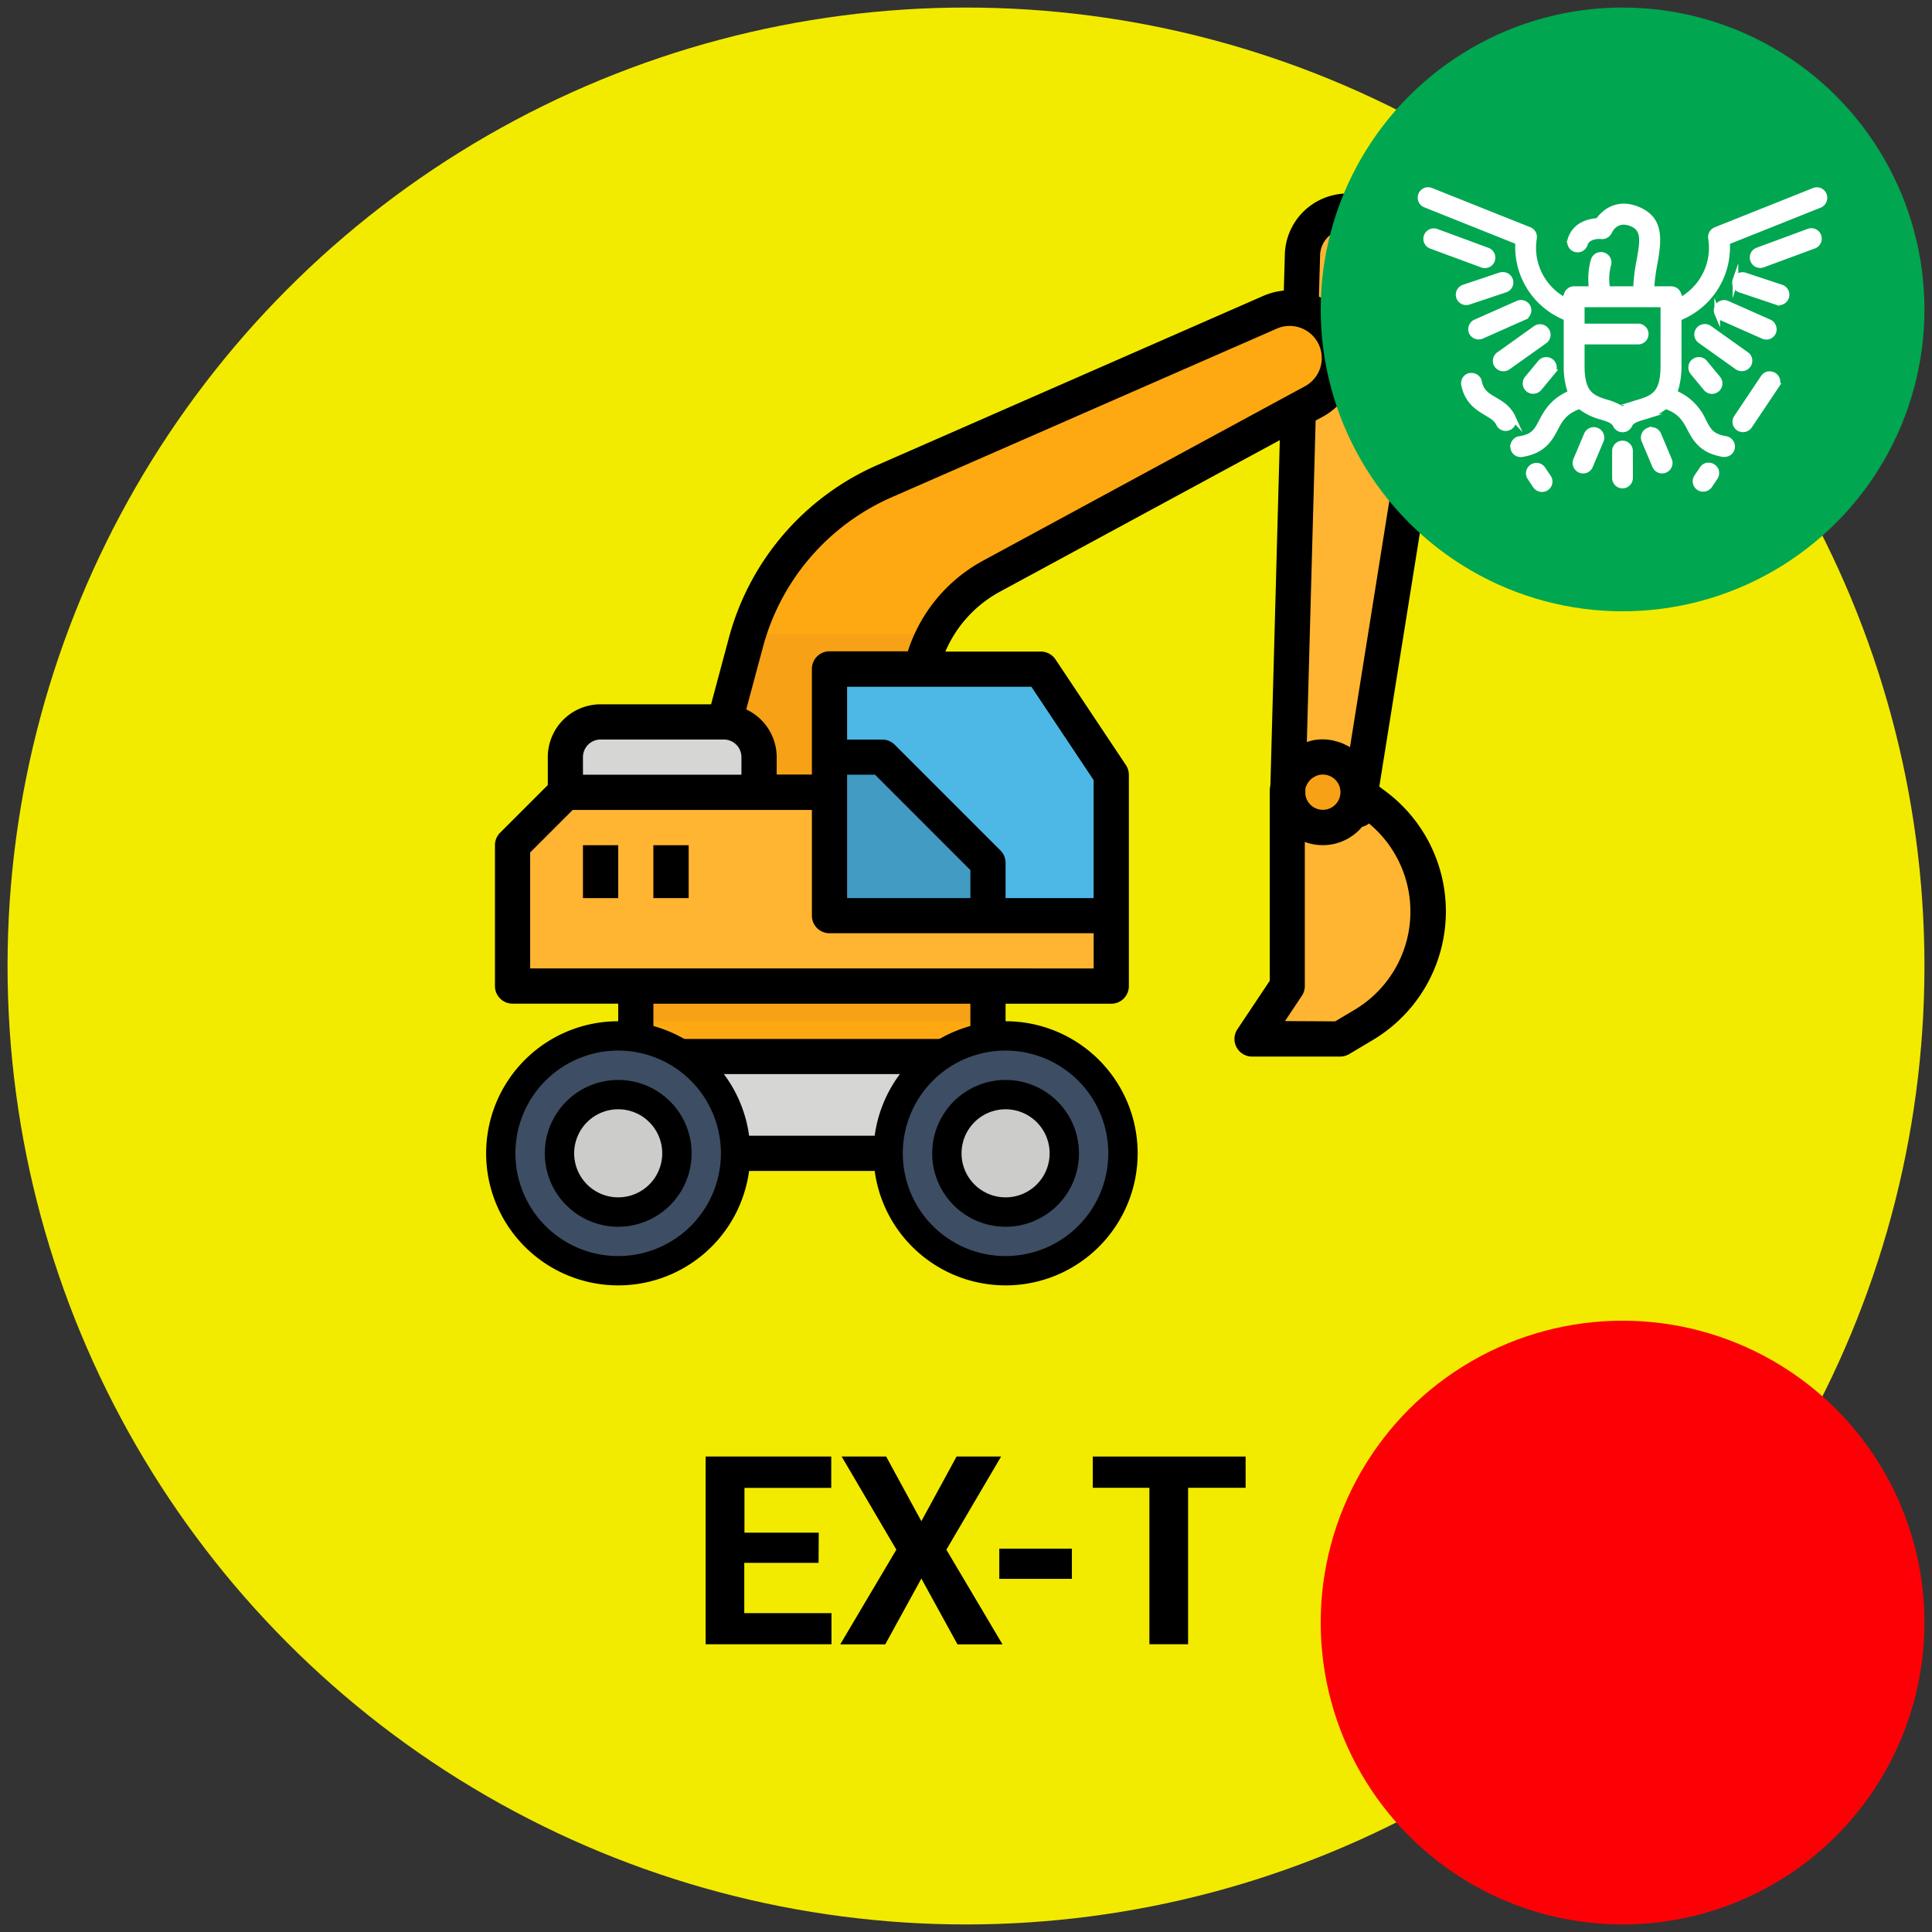 <svg xmlns="http://www.w3.org/2000/svg" viewBox="0 0 512 512"><rect x="0" y="0" width="512" height="512" fill="#333333" stroke="none"/><defs><style>.cls-1{fill:#f2eb00;}.cls-2{fill:#d6d6d4;}.cls-3{fill:#ffb531;}.cls-4{fill:#f7a116;}.cls-5{fill:#ffa912;}.cls-6{fill:#e8770c;}.cls-7{fill:#4db7e5;}.cls-8{fill:#419bc2;}.cls-9{fill:#4c5d72;}.cls-10{fill:#3d4d63;}.cls-11{fill:#ccccca;}.cls-12{fill:#00a650;}.cls-13{fill:#fff;stroke:#fff;stroke-miterlimit:10;stroke-width:1.5px;}.cls-14{fill:#fc0006;}</style></defs><title>ex-t-01-moi-on-off</title><g id="Equipments"><g id="base"><circle class="cls-1" cx="256" cy="256" r="254"/></g><g id="icon-excavator_wheel_" data-name="icon-excavator(wheel)"><rect class="cls-2" x="178.22" y="279.98" width="73.88" height="30.33"/><rect x="178.22" y="300.98" width="73.88" height="9.33"/><path class="cls-3" d="M341.15,214.65h18.67l17.69-110.57a78.67,78.67,0,0,0,1-12.26A33.31,33.31,0,0,0,375,77L367.79,62.6a12,12,0,0,0-22.63,4.64Z"/><path class="cls-3" d="M341.15,261.31V210a9.34,9.34,0,0,1,18.67,0l4.67,3.5a35,35,0,0,1-3,58l-6.34,3.81H331.82Z"/><path class="cls-4" d="M341.15,210a9.34,9.34,0,1,0,9.34-9.33A9.34,9.34,0,0,0,341.15,210Z"/><path class="cls-5" d="M234.57,127.41,336.69,82.73a13.18,13.18,0,0,1,11.56,23.66l-85.54,46.33a37.34,37.34,0,0,0-19.55,32.83v75.76h-70l24.51-91A65.34,65.34,0,0,1,234.57,127.41Z"/><path class="cls-4" d="M198.43,168h49.21a37.21,37.21,0,0,0-4.48,17.57v75.76h-70l24.51-91C197.9,169.5,198.19,168.75,198.43,168Z"/><path class="cls-5" d="M261.83,261.31H168.5V280h93.33Z"/><path class="cls-3" d="M149.83,210H294.49v51.33H135.83V224Z"/><path class="cls-6" d="M163.83,224H154.5v14h9.33Z"/><path class="cls-6" d="M182.5,224h-9.34v14h9.34Z"/><path class="cls-7" d="M219.83,242.64h74.66V205.31l-18.67-28h-56Z"/><path class="cls-8" d="M261.83,242.64v-14l-28-28h-14v42Z"/><path class="cls-2" d="M159.17,191.31h32.66a9.34,9.34,0,0,1,9.33,9.34V210H149.83v-9.33A9.34,9.34,0,0,1,159.17,191.31Z"/><path class="cls-9" d="M163.83,275.31H266.49m0,9.33H163.83"/><path class="cls-4" d="M261.83,261.31H168.5v9.33h93.33Z"/><path d="M266.49,275.31h0V266h28a4.67,4.67,0,0,0,4.67-4.67v-56a4.78,4.78,0,0,0-.79-2.59l-18.66-28a4.7,4.7,0,0,0-3.89-2.07H250.53a32.61,32.61,0,0,1,14.4-15.83l74.23-40.2L336.67,208a11,11,0,0,0-.18,2v49.93l-8.55,12.81a4.66,4.66,0,0,0,3.88,7.26h23.33a4.76,4.76,0,0,0,2.39-.65l6.35-3.78a39.69,39.69,0,0,0,3.4-65.8l-1.76-1.31,16.58-103.65a80.43,80.43,0,0,0,1-13,37.87,37.87,0,0,0-4-16.91L372,60.53A16.62,16.62,0,0,0,340.51,67L340.22,77a18.38,18.38,0,0,0-5.4,1.4L232.7,123.16a69.66,69.66,0,0,0-39.54,45.89l-4.72,17.6H159.17a14,14,0,0,0-14,14v7.4l-12.64,12.63a4.67,4.67,0,0,0-1.36,3.3v37.33a4.66,4.66,0,0,0,4.66,4.67h28v9.33h0v9.33H266.49Zm-70-70h-42v-4.66a4.67,4.67,0,0,1,4.67-4.67h32.66a4.67,4.67,0,0,1,4.67,4.67ZM357.76,198a12.72,12.72,0,0,0-1.16-.6c-.32-.15-.62-.31-.93-.44a16.75,16.75,0,0,0-1.66-.52c-.28-.07-.56-.17-.85-.23a15,15,0,0,0-2.67-.27,13,13,0,0,0-2.64.27,9.39,9.39,0,0,0-1,.28,4.42,4.42,0,0,0-.52.14l2.33-85.19,1.87-1a17.82,17.82,0,0,0-1-31.83l.32-11.28a7.16,7.16,0,0,1,2.26-4.7,7.45,7.45,0,0,1,11.54,2l7.18,14.35a28.53,28.53,0,0,1,3,12.76,72.24,72.24,0,0,1-.93,11.47Zm-11.64,10.41a5.45,5.45,0,0,1,1.32-1.94,4.52,4.52,0,0,1,.82-.55,4.4,4.4,0,0,1,.56-.31,4.57,4.57,0,0,1,1.67-.34,4.67,4.67,0,1,1-4.56,5.23l0-1.29a5.12,5.12,0,0,1,.15-.78Zm-5.58,62.19L345,263.9a4.62,4.62,0,0,0,.79-2.59V223.12a13.61,13.61,0,0,0,15.18-4,4.56,4.56,0,0,0,1.82-.89,30.3,30.3,0,0,1-3.73,49.33l-5.22,3.11Zm-100-98H219.83a4.67,4.67,0,0,0-4.67,4.67v28h-9.33v-4.66A14,14,0,0,0,197.76,188l4.43-16.52a60.42,60.42,0,0,1,34.28-39.77L338.57,87A8.51,8.51,0,0,1,346,102.27l-85.55,46.35A41.87,41.87,0,0,0,240.57,172.65ZM289.82,238H266.49v-9.33a4.64,4.64,0,0,0-1.37-3.3l-28-28a4.63,4.63,0,0,0-3.29-1.37h-9.34V182h48.84l16.49,24.73V238ZM231.9,205.31l25.26,25.27V238H224.49V205.31Zm-91.4,51.33V225.91l11.26-11.26h63.4v28a4.67,4.67,0,0,0,4.67,4.67h70v9.33ZM257.16,266v9.33h-84V266Z"/><path d="M163.83,224H154.5v14h9.33Z"/><path d="M182.5,224h-9.34v14h9.34Z"/><g id="wheel"><circle id="color" class="cls-10" cx="163.83" cy="305.64" r="31.23"/><circle id="color-2" data-name="color" class="cls-11" cx="163.83" cy="305.64" r="16.31"/><path d="M163.83,270.64a35,35,0,1,0,35,35A35,35,0,0,0,163.83,270.64Zm0,62.23a27.23,27.23,0,1,1,27.22-27.23A27.23,27.23,0,0,1,163.83,332.87Z"/><path d="M163.83,286.2a19.45,19.45,0,1,0,19.45,19.44A19.44,19.44,0,0,0,163.83,286.2Zm0,31.11a11.67,11.67,0,1,1,11.67-11.67A11.67,11.67,0,0,1,163.83,317.31Z"/></g><g id="wheel-2" data-name="wheel"><circle id="color-3" data-name="color" class="cls-10" cx="266.49" cy="305.64" r="31.23"/><circle id="color-4" data-name="color" class="cls-11" cx="266.49" cy="305.64" r="16.31"/><path d="M266.49,270.64a35,35,0,1,0,35,35A35,35,0,0,0,266.49,270.64Zm0,62.23a27.23,27.23,0,1,1,27.22-27.23A27.23,27.23,0,0,1,266.49,332.87Z"/><path d="M266.49,286.2a19.45,19.45,0,1,0,19.45,19.44A19.44,19.44,0,0,0,266.49,286.2Zm0,31.11a11.67,11.67,0,1,1,11.67-11.67A11.66,11.66,0,0,1,266.49,317.31Z"/></g></g><path d="M216.93,414.17H197.24V427.5h23.11v8.24H187V386h33.29v8.31h-23v11.86h19.69Z"/><path d="M244.17,403.13,253.5,386h11.8l-14.5,24.68,14.87,25.09H253.74l-9.57-17.43-9.57,17.43H222.67l14.87-25.09L223.05,386h11.79Z"/><path d="M284.06,418.41H264.82v-8h19.24Z"/><path d="M330.1,394.28H314.86v41.46H304.6V394.28h-15V386H330.1Z"/><g id="moi"><circle class="cls-12" cx="430" cy="82" r="80"/><g id="eagle"><path class="cls-13" d="M431.43,118.15a2,2,0,0,0-3.45,1.43v7.09a2,2,0,1,0,4,0v-7.09A2,2,0,0,0,431.43,118.15Z"/><path class="cls-13" d="M442.33,121.91l-2.84-6.73a2,2,0,0,0-1.87-1.23,2,2,0,0,0-.78.16,2,2,0,0,0-1.07,2.65l2.84,6.72a2,2,0,1,0,3.72-1.57Z"/><path class="cls-13" d="M424.25,115.21a2,2,0,0,0-1.09-1.1h0a2,2,0,0,0-.79-.16,2.06,2.06,0,0,0-.76.15,2,2,0,0,0-1.1,1.08l-2.84,6.73a2,2,0,0,0,0,1.55,2,2,0,0,0,1.09,1.1,2,2,0,0,0,2.64-1.08l2.84-6.72A2,2,0,0,0,424.25,115.21Z"/><path class="cls-13" d="M471,100.79a2,2,0,0,0-.85-1.28h0a2,2,0,0,0-1.13-.34,2.56,2.56,0,0,0-.39,0,2,2,0,0,0-1.29.86l-7.11,10.62a2,2,0,0,0,.55,2.8,2.07,2.07,0,0,0,2.81-.55l7.11-10.62A2,2,0,0,0,471,100.79Z"/><path class="cls-13" d="M454.81,125a2,2,0,0,0-.86-1.29h0a2,2,0,0,0-1.12-.34,1.81,1.81,0,0,0-.4,0,2,2,0,0,0-1.28.86l-1.47,2.19a2,2,0,0,0,.56,2.8,2.06,2.06,0,0,0,2.8-.55l1.47-2.19A2,2,0,0,0,454.81,125Z"/><path class="cls-13" d="M408.85,124.31a2,2,0,0,0-1.68-.89,2,2,0,0,0-1.12.34,2,2,0,0,0-.55,2.8l1.46,2.19a2.07,2.07,0,0,0,2.8.55,2,2,0,0,0,.56-2.8Z"/><path class="cls-13" d="M400.89,110.62c-1.11-2.45-3.09-3.62-4.83-4.65-2-1.16-3.55-2.09-4.09-4.76a2,2,0,0,0-2-1.62,1.87,1.87,0,0,0-.4,0A2,2,0,0,0,388,102c.9,4.44,3.85,6.17,6,7.44,1.46.87,2.62,1.55,3.2,2.83a2,2,0,1,0,3.68-1.66Z"/><path class="cls-13" d="M483.34,53.19a2,2,0,0,0,0-1.55h0a2,2,0,0,0-1.07-1.1,2,2,0,0,0-1.55,0l-26.05,10.4a2.06,2.06,0,0,0-1.23,2.26A15.83,15.83,0,0,1,447,78.55l-1.54,1.09-.71-1.75a2,2,0,0,0-1.88-1.27h-5.24l.11-1.6a48.78,48.78,0,0,1,.75-5.19c1.18-6.55,1.62-11.75-4.39-14.28-5.62-2.37-9,.94-10.2,2.48l-.4.5-.64.07c-2,.2-5.5,1.11-6.68,4.93A2,2,0,1,0,420,64.72c.68-2.23,3.73-2.22,4.45-2.1a2.09,2.09,0,0,0,2-1.19c1.18-2.44,3.43-3.25,6-2.16,3.34,1.4,3,4.34,2,9.84a47.28,47.28,0,0,0-.82,6.09l-.07,1.42h-7.65l-.13-1.35a14.69,14.69,0,0,1,.41-5.07,2,2,0,0,0-1.3-2.56,2,2,0,0,0-1.54.13,2,2,0,0,0-1,1.18,17.88,17.88,0,0,0-.65,6.08l.1,1.59h-4.66a2,2,0,0,0-1.87,1.27l-.71,1.75L413,78.55a15.78,15.78,0,0,1-6.49-15.35,2,2,0,0,0-1.23-2.28l-26.05-10.4a2,2,0,0,0-1.55,0,2,2,0,0,0-1.07,1.1,2,2,0,0,0,1.12,2.63l24.57,9.82,0,1a20.12,20.12,0,0,0,12,18.81l.85.4V97a20.56,20.56,0,0,0,.77,5.93l.36,1.21-1.13.56c-3.93,2-5.4,4.76-6.58,7-1.34,2.53-2.14,4.06-5.87,4.66a2,2,0,0,0-1.32.82,2,2,0,0,0-.35,1.5,2,2,0,0,0,2.34,1.67c5.69-.92,7.4-4.16,8.77-6.76,1.16-2.2,2.25-4.27,5.68-5.67l.8-.33.69.53a15.58,15.58,0,0,0,5.13,2.36c1.86.57,3.2,1,3.73,2.15A2,2,0,0,0,430,113.8a2,2,0,0,0,1.83-1.18c.54-1.17,1.88-1.58,3.74-2.15a15.37,15.37,0,0,0,5.13-2.36l.69-.53.8.33c3.42,1.4,4.52,3.47,5.67,5.66,1.38,2.61,3.09,5.85,8.81,6.77a1.66,1.66,0,0,0,.32,0,2,2,0,0,0,1.64-3.21,2.08,2.08,0,0,0-1.32-.81c-3.73-.6-4.54-2.13-5.87-4.67a14.31,14.31,0,0,0-6.58-7l-1.13-.56.36-1.21a20.56,20.56,0,0,0,.77-5.93V84.33l.85-.41a20.11,20.11,0,0,0,12-18.8l0-1,24.57-9.81A2.06,2.06,0,0,0,483.34,53.19ZM440.81,97c0,7.13-2.43,8.39-6.43,9.61h0a15.62,15.62,0,0,0-3.61,1.44l-.77.47-.78-.47a15.28,15.28,0,0,0-3.6-1.44c-4-1.23-6.44-2.49-6.44-9.62V90.52h14.95a2,2,0,0,0,0-4H419.18V80.66h21.63Z"/><path class="cls-13" d="M409.77,87.52a2,2,0,0,0-1.65-.85,2,2,0,0,0-1.17.38h0L397.22,94a2,2,0,0,0-.47,2.81,2.08,2.08,0,0,0,2.82.48l9.73-6.92A2,2,0,0,0,409.77,87.52Z"/><path class="cls-13" d="M404.92,83a2,2,0,0,0,0-1.55,2,2,0,0,0-1.12-1.06,2.06,2.06,0,0,0-.73-.14,2,2,0,0,0-.82.18h0L391.1,85.37A2,2,0,0,0,390,86.49a2,2,0,0,0,0,1.55,2.06,2.06,0,0,0,2.67,1l11.11-4.93A2,2,0,0,0,404.92,83Z"/><path class="cls-13" d="M398.81,76.79a2,2,0,0,0-.64-3.93,2,2,0,0,0-.64.1l-9.61,3.23A2,2,0,0,0,389.21,80Z"/><path class="cls-13" d="M378.09,62.59a2,2,0,0,0,1.2,2.59l13.53,5a2,2,0,1,0,1.39-3.79l-13.53-5a1.86,1.86,0,0,0-.69-.12A2,2,0,0,0,378.09,62.59Z"/><path class="cls-13" d="M408.23,96.11l-3.48,4.21a2,2,0,0,0,.27,2.84,2.07,2.07,0,0,0,2.85-.27l3.47-4.2a2,2,0,1,0-3.11-2.58Z"/><path class="cls-13" d="M450.7,90.34l9.73,6.92a2.08,2.08,0,0,0,2.82-.48,2,2,0,0,0-.48-2.82L453,87a2,2,0,0,0-1.16-.37,2,2,0,0,0-1.18,3.67Z"/><path class="cls-13" d="M456.14,84.13l11.12,4.93a2,2,0,0,0,2.66-1,2,2,0,0,0,0-1.55,2,2,0,0,0-1.06-1.12l-11.12-4.93a2,2,0,0,0-2.66,1,2,2,0,0,0,0,1.55A2,2,0,0,0,456.14,84.13Z"/><path class="cls-13" d="M459.91,74.23a2,2,0,0,0,1.28,2.56l9.6,3.23a2,2,0,1,0,1.29-3.83L462.47,73a2,2,0,0,0-2.56,1.27Z"/><path class="cls-13" d="M464.59,68.94a2,2,0,0,0,2.59,1.2l13.53-5a2,2,0,1,0-1.39-3.79l-13.53,5A2,2,0,0,0,464.59,68.94Z"/><path class="cls-13" d="M451.77,96.11a2,2,0,0,0-3.12,2.58l3.48,4.2a2,2,0,0,0,2.84.28,2,2,0,0,0,.27-2.85Z"/></g></g><g id="moi-2" data-name="moi"><circle class="cls-14" cx="430" cy="430" r="80"/></g></g></svg>
